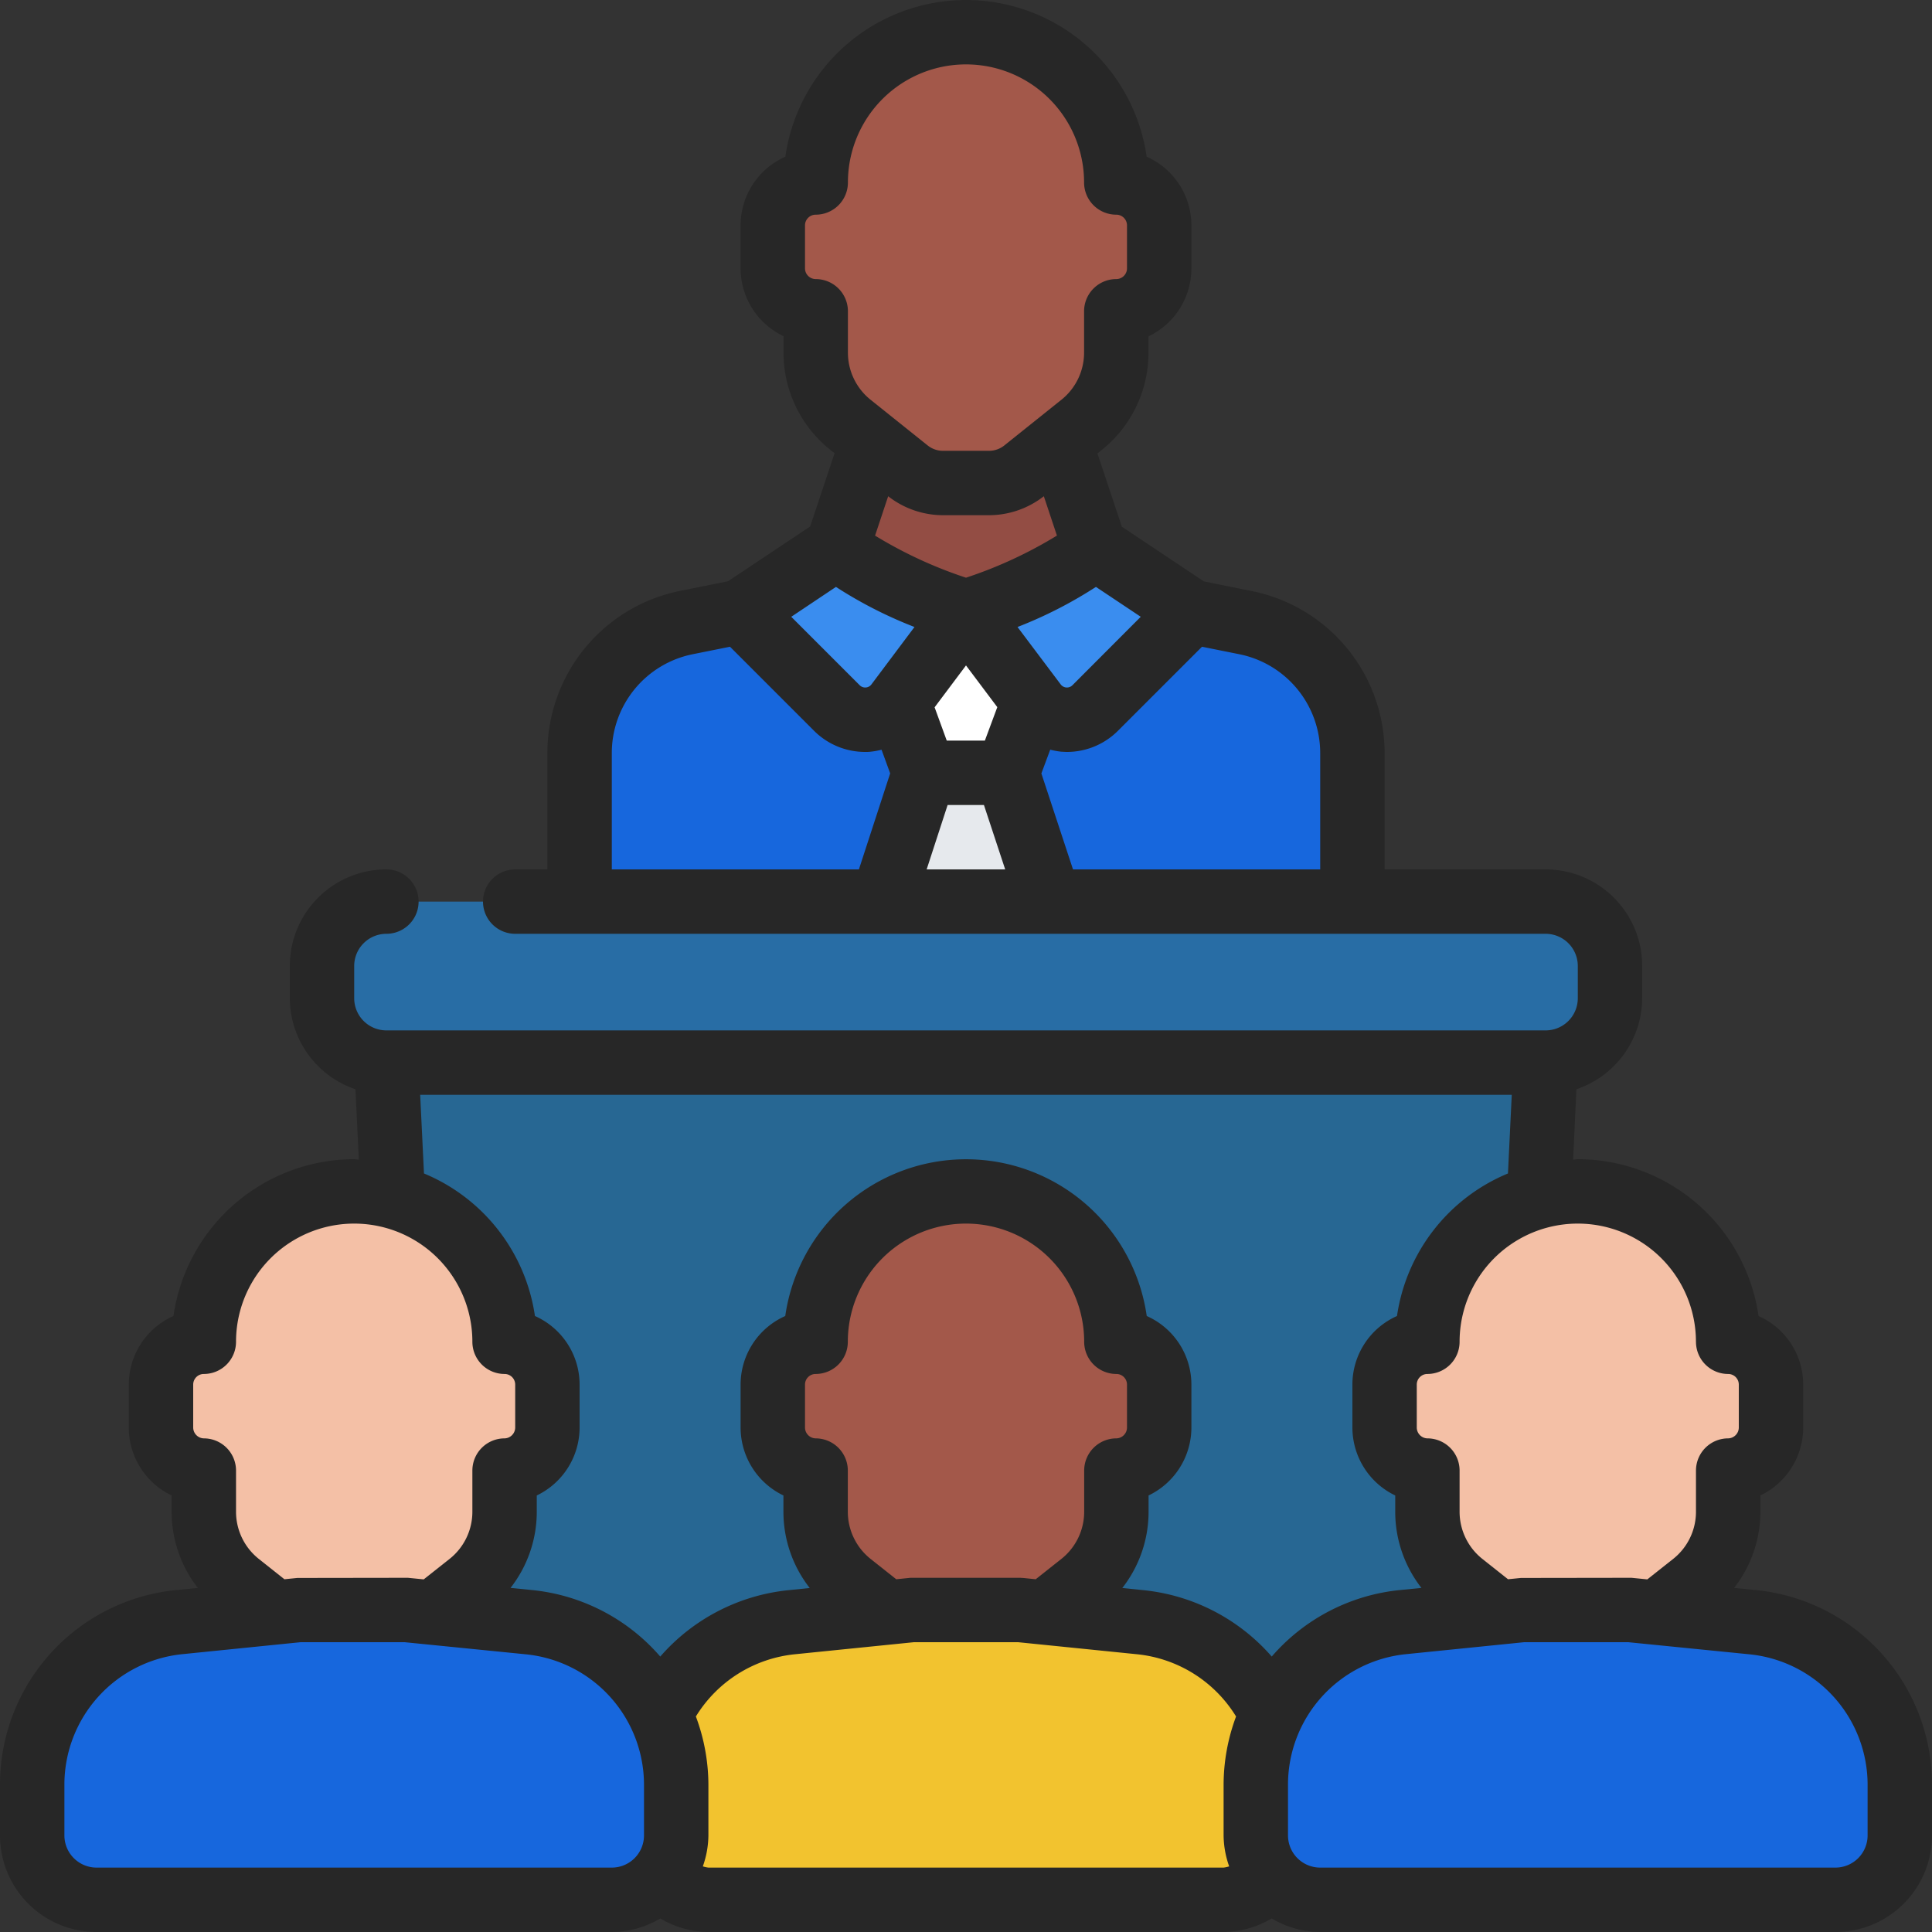 <svg id="Icons" height="512" viewBox="0 0 60 60" width="512" xmlns="http://www.w3.org/2000/svg"><rect x="0" y="0" width="60" height="60" fill="#333333" stroke="none"/><path d="m48 33-.2 4.16.2 16.84h-36l.2-16.84-.2-4.16v-2h36z" fill="#276793"/><path d="m42 29v-5.621a4.123 4.123 0 0 0 -3.313-4.042l-1.687-.337h-14l-1.687.337a4.123 4.123 0 0 0 -3.313 4.042v5.621z" fill="#1767dd"/><path d="m32.47 50.08 1.11-.88a2.882 2.882 0 0 0 1.09-2.25v-1.28a1.338 1.338 0 0 0 1.33-1.34v-1.33a1.329 1.329 0 0 0 -1.33-1.33 4.67 4.67 0 0 0 -9.34 0 1.329 1.329 0 0 0 -1.33 1.33v1.33a1.338 1.338 0 0 0 1.33 1.34v1.28a2.882 2.882 0 0 0 1.09 2.25l1.11.88z" fill="#a3584a"/><path d="m33 29h-6l1.7-5 1.3-1 1.28 1z" fill="#e6e9ed"/><path d="m39.5 58.31a1.976 1.976 0 0 1 -1.5.69h-16a1.976 1.976 0 0 1 -1.5-.69v-5.06a5.067 5.067 0 0 1 4.08-2.87l3.75-.38h3.34l3.75.38a5.067 5.067 0 0 1 4.08 2.87z" fill="#f2c32f"/><path d="m13.47 50.08 1.11-.88a2.882 2.882 0 0 0 1.09-2.25v-1.28a1.338 1.338 0 0 0 1.33-1.34v-1.33a1.329 1.329 0 0 0 -1.33-1.33 4.67 4.67 0 0 0 -9.34 0 1.329 1.329 0 0 0 -1.33 1.33v1.33a1.338 1.338 0 0 0 1.33 1.34v1.28a2.882 2.882 0 0 0 1.09 2.25l1.11.88z" fill="#f4c0a6"/><path d="m19 59h-16a2 2 0 0 1 -2-2v-1.564a5.086 5.086 0 0 1 4.58-5.061l3.753-.375h3.334l3.753.375a5.086 5.086 0 0 1 4.58 5.061v1.564a2 2 0 0 1 -2 2z" fill="#1767dd"/><path d="m51.47 50.08 1.11-.88a2.882 2.882 0 0 0 1.09-2.25v-1.28a1.338 1.338 0 0 0 1.33-1.34v-1.33a1.329 1.329 0 0 0 -1.33-1.33 4.67 4.67 0 0 0 -9.34 0 1.329 1.329 0 0 0 -1.33 1.33v1.33a1.338 1.338 0 0 0 1.33 1.34v1.28a2.882 2.882 0 0 0 1.09 2.25l1.11.88z" fill="#f4c0a6"/><path d="m57 59h-16a2 2 0 0 1 -2-2v-1.564a5.086 5.086 0 0 1 4.58-5.061l3.753-.375h3.334l3.753.375a5.086 5.086 0 0 1 4.58 5.061v1.564a2 2 0 0 1 -2 2z" fill="#1767dd"/><path d="m27.9 21.8.803 2.2h2.578l.819-2.2-2.1-2.8z" fill="#fff"/><path d="m34 17 3 2-2.988 2.988a1.24 1.24 0 0 1 -1.87-.133l-2.142-2.855-2.142 2.855a1.24 1.24 0 0 1 -1.87.133l-2.988-2.988 3-2z" fill="#3a8def"/><path d="m32.91 13.73 1.09 3.27a10.945 10.945 0 0 1 -4 2 10.945 10.945 0 0 1 -4-2l1.09-3.27z" fill="#934d44"/><path d="m34.667 9.667a1.333 1.333 0 0 0 1.333-1.334v-1.333a1.333 1.333 0 0 0 -1.333-1.333 4.667 4.667 0 0 0 -9.334 0 1.333 1.333 0 0 0 -1.333 1.333v1.333a1.333 1.333 0 0 0 1.333 1.334v1.279a2.886 2.886 0 0 0 1.084 2.254l1.768 1.415a1.76 1.76 0 0 0 1.1.385h1.434a1.76 1.76 0 0 0 1.1-.385l1.764-1.415a2.886 2.886 0 0 0 1.084-2.254z" fill="#a3584a"/><rect fill="#286da5" height="5" rx="2" width="40" x="10" y="28"/><path d="m54.52 49.38-.665-.066a3.842 3.842 0 0 0 .815-2.364v-.507a2.343 2.343 0 0 0 1.33-2.113v-1.33a2.331 2.331 0 0 0 -1.387-2.13 5.678 5.678 0 0 0 -5.613-4.87c-.049 0-.095.012-.144.013l.1-2.185a3 3 0 0 0 2.044-2.828v-1a3 3 0 0 0 -3-3h-5v-3.621a5.135 5.135 0 0 0 -4.117-5.022l-1.493-.3-2.55-1.7-.759-2.276.126-.1a3.864 3.864 0 0 0 1.46-3.035v-.5a2.337 2.337 0 0 0 1.333-2.113v-1.333a2.335 2.335 0 0 0 -1.39-2.134 5.667 5.667 0 0 0 -11.22 0 2.335 2.335 0 0 0 -1.39 2.134v1.333a2.337 2.337 0 0 0 1.333 2.108v.5a3.862 3.862 0 0 0 1.459 3.034l.127.1-.759 2.276-2.55 1.7-1.493.3a5.135 5.135 0 0 0 -4.117 5.028v3.621h-1a1 1 0 0 0 0 2h32a1 1 0 0 1 1 1v1a1 1 0 0 1 -1 1h-36a1 1 0 0 1 -1-1v-1a1 1 0 0 1 1-1 1 1 0 0 0 0-2 3 3 0 0 0 -3 3v1a3 3 0 0 0 2.039 2.828l.105 2.185c-.049 0-.1-.013-.144-.013a5.678 5.678 0 0 0 -5.613 4.87 2.331 2.331 0 0 0 -1.387 2.13v1.33a2.343 2.343 0 0 0 1.33 2.113v.507a3.845 3.845 0 0 0 .814 2.364l-.664.066a6.068 6.068 0 0 0 -5.48 6.056v1.564a3 3 0 0 0 3 3h16a2.965 2.965 0 0 0 1.507-.421 2.959 2.959 0 0 0 1.493.421h16a2.959 2.959 0 0 0 1.493-.421 2.965 2.965 0 0 0 1.507.421h16a3 3 0 0 0 3-3v-1.564a6.068 6.068 0 0 0 -5.48-6.056zm-13.52-26.001v3.621h-7.677l-.982-2.98.275-.739a2.172 2.172 0 0 0 .36.065c.052 0 .106.006.159.006a2.24 2.24 0 0 0 1.584-.657l2.61-2.61 1.161.233a3.131 3.131 0 0 1 2.51 3.061zm-11.717-7.379h1.434a2.772 2.772 0 0 0 1.7-.589l.407 1.222a13.493 13.493 0 0 1 -2.824 1.308 13.56 13.56 0 0 1 -2.824-1.307l.407-1.223a2.768 2.768 0 0 0 1.7.589zm.119 7-.377-1.034.975-1.3.972 1.295-.386 1.039zm.027 2h1.128l.66 2h-2.439zm3.876-3.719a.242.242 0 0 1 -.364-.026l-1.341-1.783a13.422 13.422 0 0 0 2.435-1.245l1.392.928zm-7.972-12.614a.334.334 0 0 1 -.333-.334v-1.333a.333.333 0 0 1 .333-.333 1 1 0 0 0 1-1 3.667 3.667 0 0 1 7.334 0 1 1 0 0 0 1 1 .333.333 0 0 1 .333.333v1.333a.334.334 0 0 1 -.333.334 1 1 0 0 0 -1 1v1.279a1.875 1.875 0 0 1 -.709 1.473l-1.767 1.414a.757.757 0 0 1 -.474.167h-1.434a.757.757 0 0 1 -.473-.166l-1.769-1.416a1.874 1.874 0 0 1 -.708-1.472v-1.279a1 1 0 0 0 -1-1zm.628 9.56a13.422 13.422 0 0 0 2.439 1.245l-1.337 1.783a.242.242 0 0 1 -.364.026l-2.126-2.126zm-6.961 5.152a3.131 3.131 0 0 1 2.51-3.061l1.161-.233 2.61 2.61a2.24 2.24 0 0 0 1.584.657c.053 0 .107 0 .159-.006a2.192 2.192 0 0 0 .353-.063l.268.735-.971 2.982h-7.674zm33.67 18.291a1 1 0 0 0 1 1 .33.33 0 0 1 .33.33v1.33a.339.339 0 0 1 -.33.34 1 1 0 0 0 -1 1v1.28a1.869 1.869 0 0 1 -.711 1.466l-.8.633-.492-.049-3.434.005-.4.04-.791-.627a1.872 1.872 0 0 1 -.713-1.468v-1.28a1 1 0 0 0 -1-1 .339.339 0 0 1 -.33-.34v-1.33a.33.33 0 0 1 .33-.33 1 1 0 0 0 1-1 3.67 3.67 0 0 1 7.34 0zm-39.621-7.67h33.9l-.118 2.443a5.677 5.677 0 0 0 -3.446 4.427 2.331 2.331 0 0 0 -1.385 2.13v1.33a2.343 2.343 0 0 0 1.33 2.113v.507a3.845 3.845 0 0 0 .814 2.364l-.664.066a6.06 6.06 0 0 0 -3.985 2.066 6.1 6.1 0 0 0 -3.974-2.061l-.667-.068a3.843 3.843 0 0 0 .816-2.367v-.507a2.343 2.343 0 0 0 1.33-2.113v-1.33a2.331 2.331 0 0 0 -1.387-2.13 5.67 5.67 0 0 0 -11.226 0 2.331 2.331 0 0 0 -1.387 2.13v1.33a2.343 2.343 0 0 0 1.33 2.113v.507a3.84 3.84 0 0 0 .817 2.367l-.666.068a6.1 6.1 0 0 0 -3.976 2.061 6.06 6.06 0 0 0 -3.985-2.066l-.665-.066a3.842 3.842 0 0 0 .815-2.364v-.507a2.343 2.343 0 0 0 1.33-2.113v-1.33a2.331 2.331 0 0 0 -1.387-2.13 5.677 5.677 0 0 0 -3.446-4.427zm14.785 15.045-.791-.627a1.872 1.872 0 0 1 -.713-1.468v-1.28a1 1 0 0 0 -1-1 .339.339 0 0 1 -.33-.34v-1.33a.33.33 0 0 1 .33-.33 1 1 0 0 0 1-1 3.67 3.67 0 0 1 7.34 0 1 1 0 0 0 1 1 .33.33 0 0 1 .33.33v1.33a.339.339 0 0 1 -.33.34 1 1 0 0 0 -1 1v1.28a1.869 1.869 0 0 1 -.711 1.466l-.794.629-.394-.04c-.034 0-.068-.005-.1-.005h-3.341c-.033 0-.067 0-.1.005zm-19.791-.627a1.872 1.872 0 0 1 -.713-1.468v-1.28a1 1 0 0 0 -1-1 .339.339 0 0 1 -.33-.34v-1.33a.33.33 0 0 1 .33-.33 1 1 0 0 0 1-1 3.67 3.67 0 0 1 7.34 0 1 1 0 0 0 1 1 .33.33 0 0 1 .33.33v1.33a.339.339 0 0 1 -.33.34 1 1 0 0 0 -1 1v1.28a1.869 1.869 0 0 1 -.711 1.466l-.8.633-.492-.049-3.434.005-.4.04zm10.957 9.582h-16a1 1 0 0 1 -1-1v-1.564a4.074 4.074 0 0 1 3.68-4.066l3.653-.37h3.234l3.753.375a4.074 4.074 0 0 1 3.68 4.061v1.564a1 1 0 0 1 -1 1zm3 0a.956.956 0 0 1 -.173-.038 2.949 2.949 0 0 0 .173-.962v-1.564a6.089 6.089 0 0 0 -.389-2.129 4.09 4.09 0 0 1 3.07-1.932l3.7-.375h3.238l3.7.375a4.09 4.09 0 0 1 3.068 1.932 6.089 6.089 0 0 0 -.387 2.129v1.564a2.949 2.949 0 0 0 .173.962.956.956 0 0 1 -.173.038zm36-1a1 1 0 0 1 -1 1h-16a1 1 0 0 1 -1-1v-1.564a4.074 4.074 0 0 1 3.68-4.066l3.653-.37h3.234l3.753.375a4.074 4.074 0 0 1 3.68 4.061z" fill="#272727"/></svg>